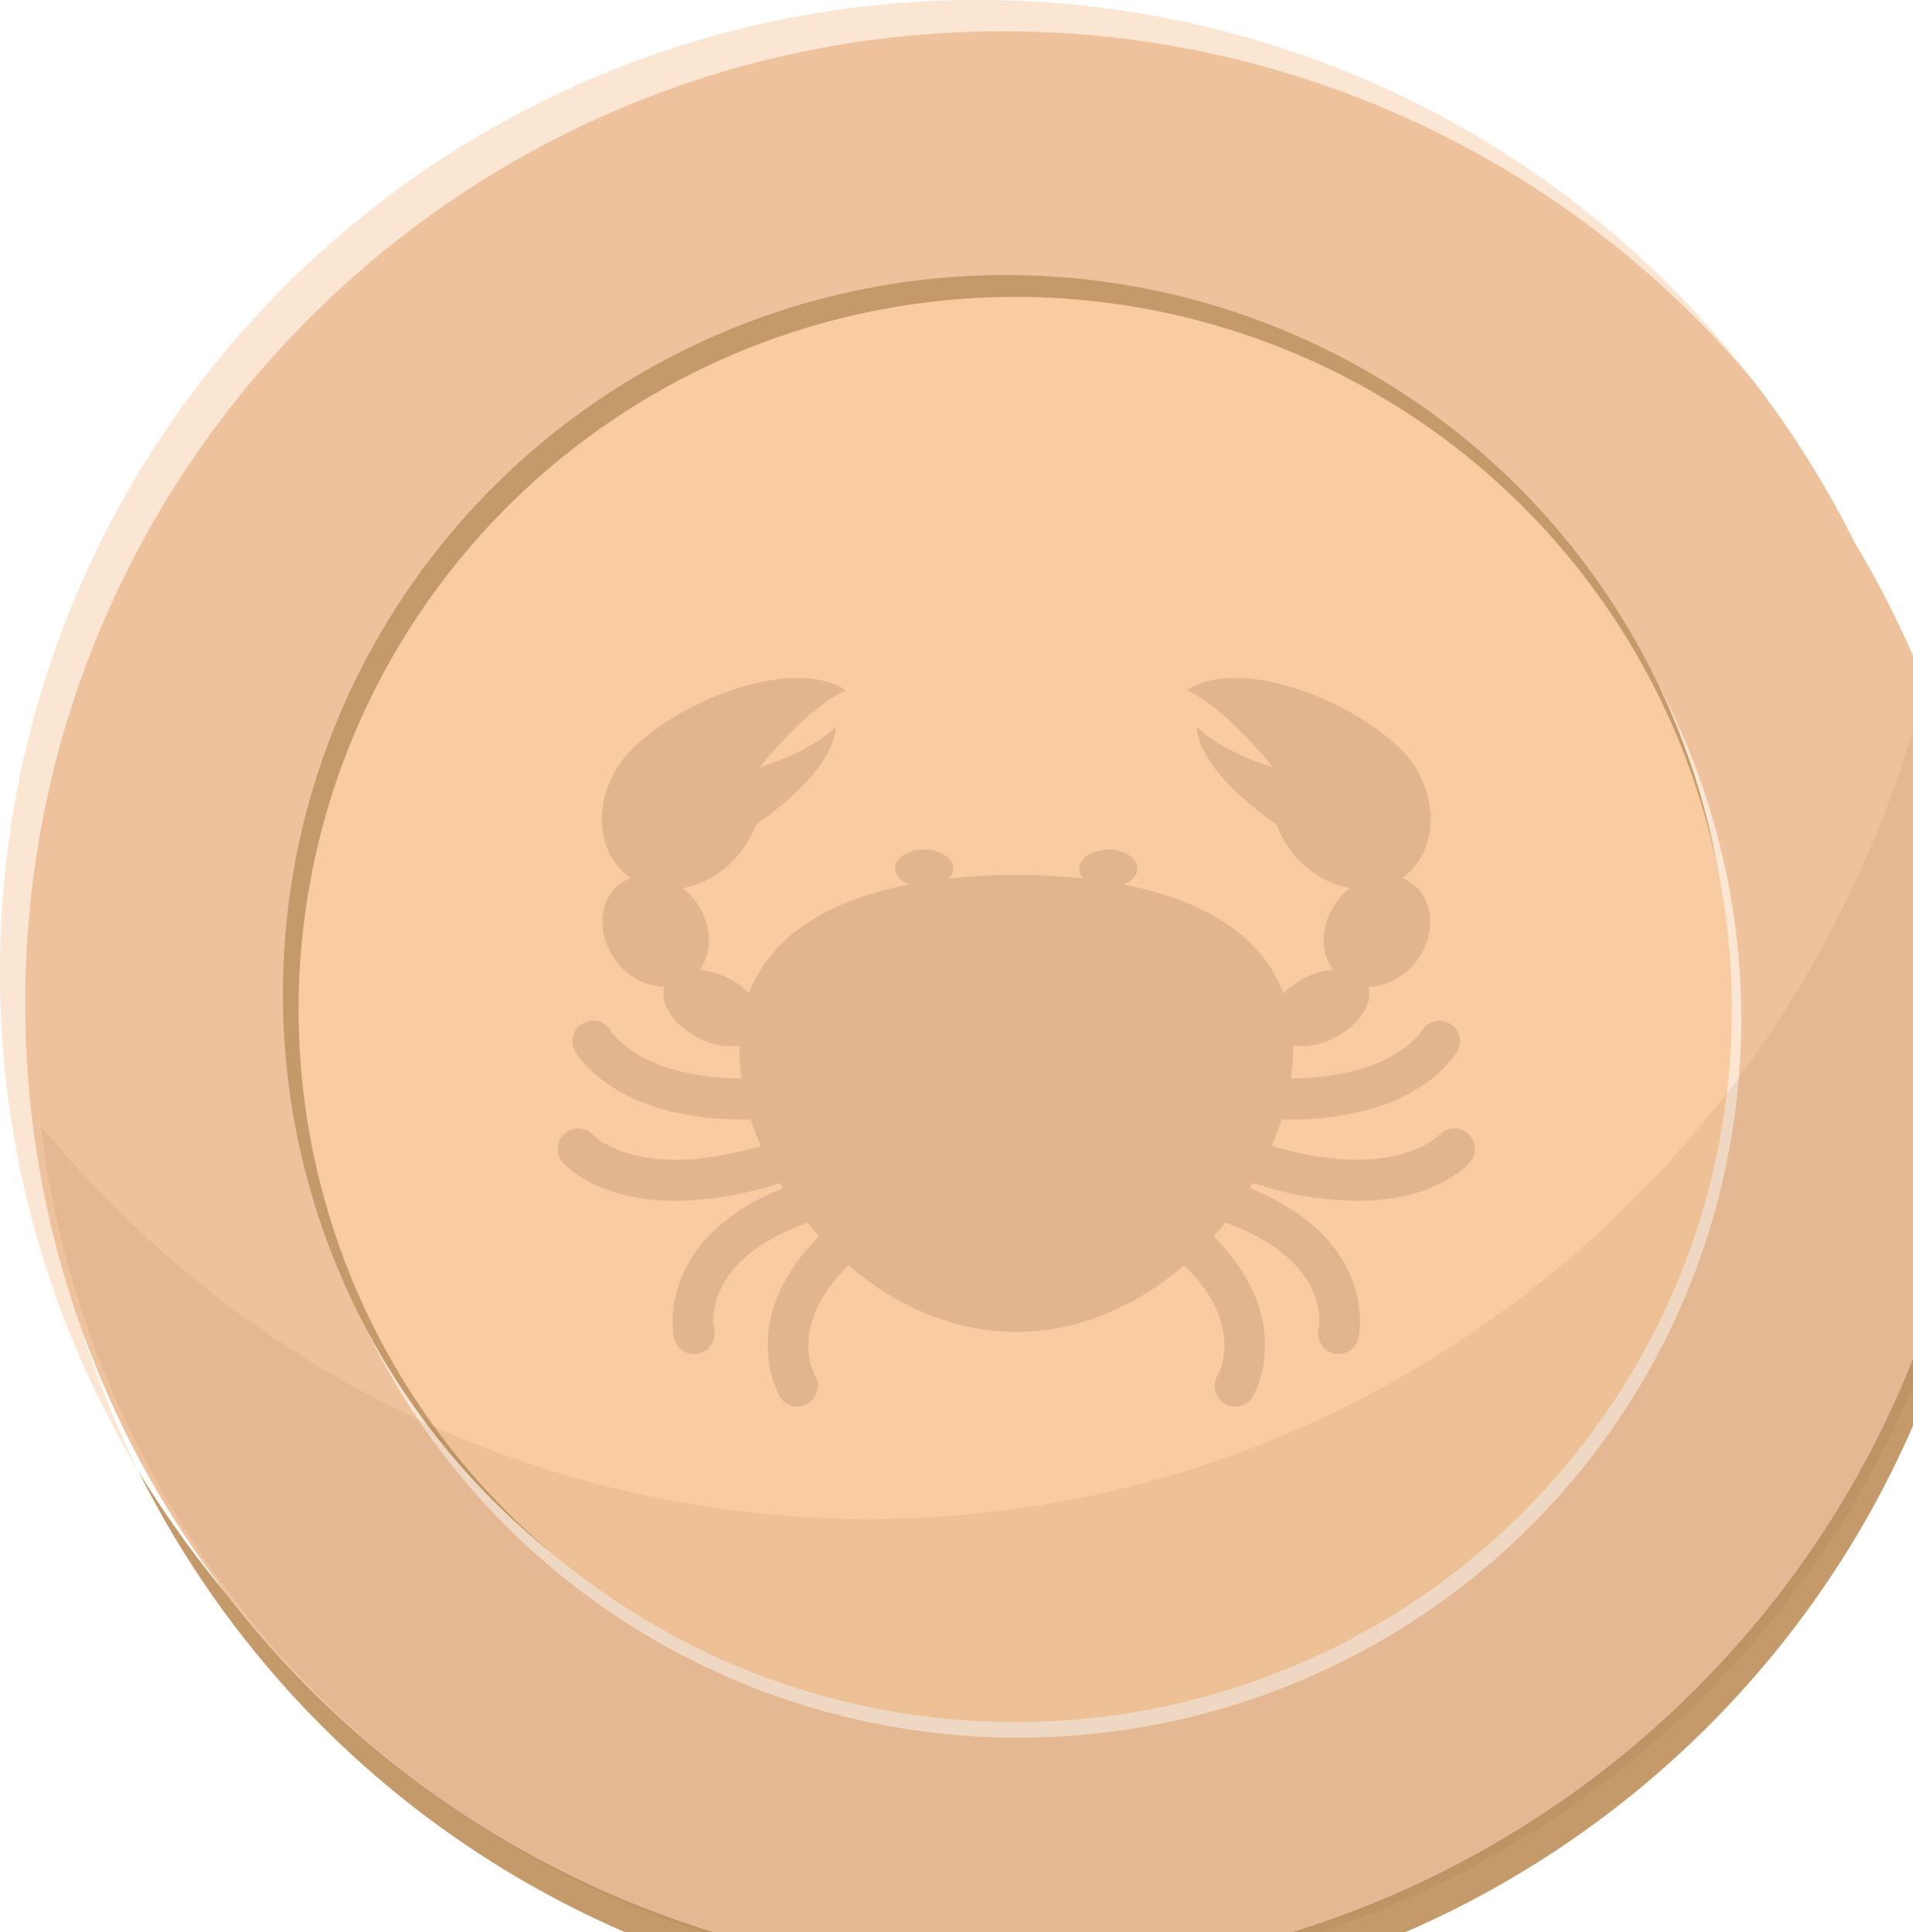<svg id="Layer_1" data-name="Layer 1" xmlns="http://www.w3.org/2000/svg" xmlns:xlink="http://www.w3.org/1999/xlink" viewBox="0 0 23.76 24">
  <defs>
    <symbol id="bronzeCoin" data-name="bronzeCoin" viewBox="0 0 495 500">
      <g id="coin">
        <g>
          <g>
            <path id="shadow" d="M481.07,177.8a240.11,240.11,0,0,1,10.81,71.42c0,133.36-108.72,241.46-242.82,241.46A242.87,242.87,0,0,1,56.35,396.11a242.56,242.56,0,0,1-22-30.71A242.94,242.94,0,0,0,252.18,500C386.29,500,495,391.89,495,258.54A239.75,239.75,0,0,0,481.07,177.8Z" style="fill: #c59a6a"/>
            <path id="highlight" d="M6.25,249.22C6.25,115.87,115,7.76,249.06,7.76A242.85,242.85,0,0,1,435.53,94.57,242.87,242.87,0,0,0,242.82,0C108.71,0,0,108.11,0,241.46A239.25,239.25,0,0,0,34.4,365.4,239.54,239.54,0,0,1,20.17,330,240,240,0,0,1,6.25,249.22Z" style="fill: #fbe6d3"/>
            <path id="main" d="M481.07,177.8a239.12,239.12,0,0,0-20.47-43.2,241.9,241.9,0,0,0-25.07-40A242.85,242.85,0,0,0,249.06,7.76C115,7.76,6.25,115.87,6.25,249.22a239.58,239.58,0,0,0,50.1,146.89,242.87,242.87,0,0,0,192.71,94.57c134.1,0,242.82-108.1,242.82-241.46A240.11,240.11,0,0,0,481.07,177.8Z" style="fill: #eec29c"/>
          </g>
          <g>
            <ellipse id="highlight-2" data-name="highlight" cx="252.97" cy="253.11" rx="179.57" ry="178.57" style="fill: #fbe6d3"/>
            <ellipse id="shad" cx="249.84" cy="246.89" rx="179.57" ry="178.57" style="fill: #c59a6a"/>
            <ellipse id="main-2" data-name="main" cx="252.18" cy="250.78" rx="178.01" ry="177.02" style="fill: #f8cba0"/>
          </g>
          <path d="M490.42,209a240.19,240.19,0,0,0-12.16-39C444.9,302.41,319.1,392.43,182.67,375.26c-70.23-8.84-130.61-44.49-172.56-95.64q1.39,11.53,3.85,22.76a242.24,242.24,0,0,0,206.78,188c133.05,16.74,254.55-76.94,271.38-209.24A239.85,239.85,0,0,0,490.42,209Z" style="fill: #8b6235;opacity: 0.1"/>
        </g>
      </g>
      <path d="M364.64,281.62a5.14,5.14,0,0,0-7.17.38c-.1.12-11.24,11.67-41.58,2.69.93-2.17,1.74-4.37,2.44-6.56l1.64,0c32.46,0,41.65-16.31,42.06-17.08a5,5,0,0,0-2-6.81,5.14,5.14,0,0,0-6.91,1.91c-.08.13-7.15,11.55-32.44,11.77a51.4,51.4,0,0,0,.53-7.16c0-.34,0-.67,0-1a17.17,17.17,0,0,0,10.32-2c6.11-3.12,9.65-8.59,8.34-12.62a15.49,15.49,0,0,0,12-6.41c4.89-6.47,4.46-15-1-19.16a10.35,10.35,0,0,0-2.65-1.44l.41-.26c8.26-6.1,9.08-19,1.82-28.86a26.41,26.41,0,0,0-4.31-4.56h0c-13.41-12-39.56-21.05-51.35-12.92,9.15,3.9,20.23,17.57,21.48,19.15-2.15-.68-13.39-4.43-19-10.18.63,9.73,13.31,19.8,19.89,24.4a26,26,0,0,0,3.38,6.2,24.08,24.08,0,0,0,14.76,9.57,17.54,17.54,0,0,0-3.1,3.16c-4.18,5.52-4.45,12.58-1.06,17.09a19,19,0,0,0-7.1,2.08,19.28,19.28,0,0,0-5.19,3.79c-5.59-14.76-20.44-23.3-39.8-27.06,2.1-.81,3.52-2.28,3.52-4,0-2.57-3.24-4.66-7.24-4.66s-7.24,2.09-7.24,4.66a3.53,3.53,0,0,0,1.16,2.51,162.55,162.55,0,0,0-33.59,0,3.53,3.53,0,0,0,1.16-2.51c0-2.57-3.24-4.66-7.24-4.66s-7.24,2.09-7.24,4.66c0,1.69,1.42,3.16,3.52,4-19.36,3.76-34.21,12.3-39.8,27.06a19.28,19.28,0,0,0-5.19-3.79,19,19,0,0,0-7.1-2.08c3.39-4.51,3.12-11.57-1.07-17.09a17.17,17.17,0,0,0-3.09-3.16,24.08,24.08,0,0,0,14.76-9.57,26,26,0,0,0,3.38-6.2c6.58-4.6,19.26-14.67,19.89-24.4-5.65,5.75-16.89,9.5-19,10.18,1.25-1.58,12.33-15.25,21.48-19.15-11.79-8.13-37.94.89-51.35,12.92h0a26.41,26.41,0,0,0-4.31,4.56c-7.26,9.84-6.44,22.76,1.82,28.86l.41.26a10.35,10.35,0,0,0-2.65,1.44c-5.44,4.12-5.87,12.69-1,19.16a15.49,15.49,0,0,0,12,6.41c-1.31,4,2.23,9.5,8.34,12.62a17.17,17.17,0,0,0,10.32,2c0,.34,0,.67,0,1a51.4,51.4,0,0,0,.53,7.16c-25.31-.22-32.35-11.63-32.39-11.69a5.1,5.1,0,0,0-9,4.82c.41.77,9.59,17.08,42.06,17.08l1.64,0c.7,2.19,1.51,4.39,2.44,6.56-30.34,9-41.47-2.57-41.52-2.62a5.1,5.1,0,0,0-7.75,6.63c.46.53,8.56,9.62,28.1,9.62a86.84,86.84,0,0,0,25.87-4.42c.25.43.52.85.78,1.27-32.37,13.1-27,37.05-27,37.3a5.11,5.11,0,0,0,4.95,3.9,4.92,4.92,0,0,0,1.2-.14,5.11,5.11,0,0,0,3.76-6.16c0-.17-3.66-16.58,23.16-26.33q1.41,1.75,2.92,3.43c-20.89,20.93-9.83,39.62-9.7,39.83a5,5,0,0,0,4.3,2.4,5.12,5.12,0,0,0,4.41-7.7c-.32-.56-6.85-12.36,8.28-27.41,11.58,10,26,16.58,41.72,16.58s30.15-6.62,41.73-16.58c15.13,15,8.61,26.84,8.31,27.35a5.1,5.1,0,0,0,8.68,5.36c.13-.21,11.19-18.9-9.71-39.83,1-1.12,2-2.26,2.93-3.43,26.39,9.59,23.29,25.7,23.16,26.33a5.11,5.11,0,0,0,3.75,6.16,5.05,5.05,0,0,0,1.21.14,5.11,5.11,0,0,0,4.95-3.9c.06-.25,5.4-24.2-27-37.3.26-.42.53-.84.78-1.27a86.84,86.84,0,0,0,25.87,4.42c19.54,0,27.64-9.09,28.09-9.62A5,5,0,0,0,364.64,281.62Z" style="fill: #e1b58e"/>
    </symbol>
  </defs>
  <title>bronzex24</title>
  <use width="495" height="500" transform="scale(0.05)" xlink:href="#bronzeCoin"/>
</svg>
